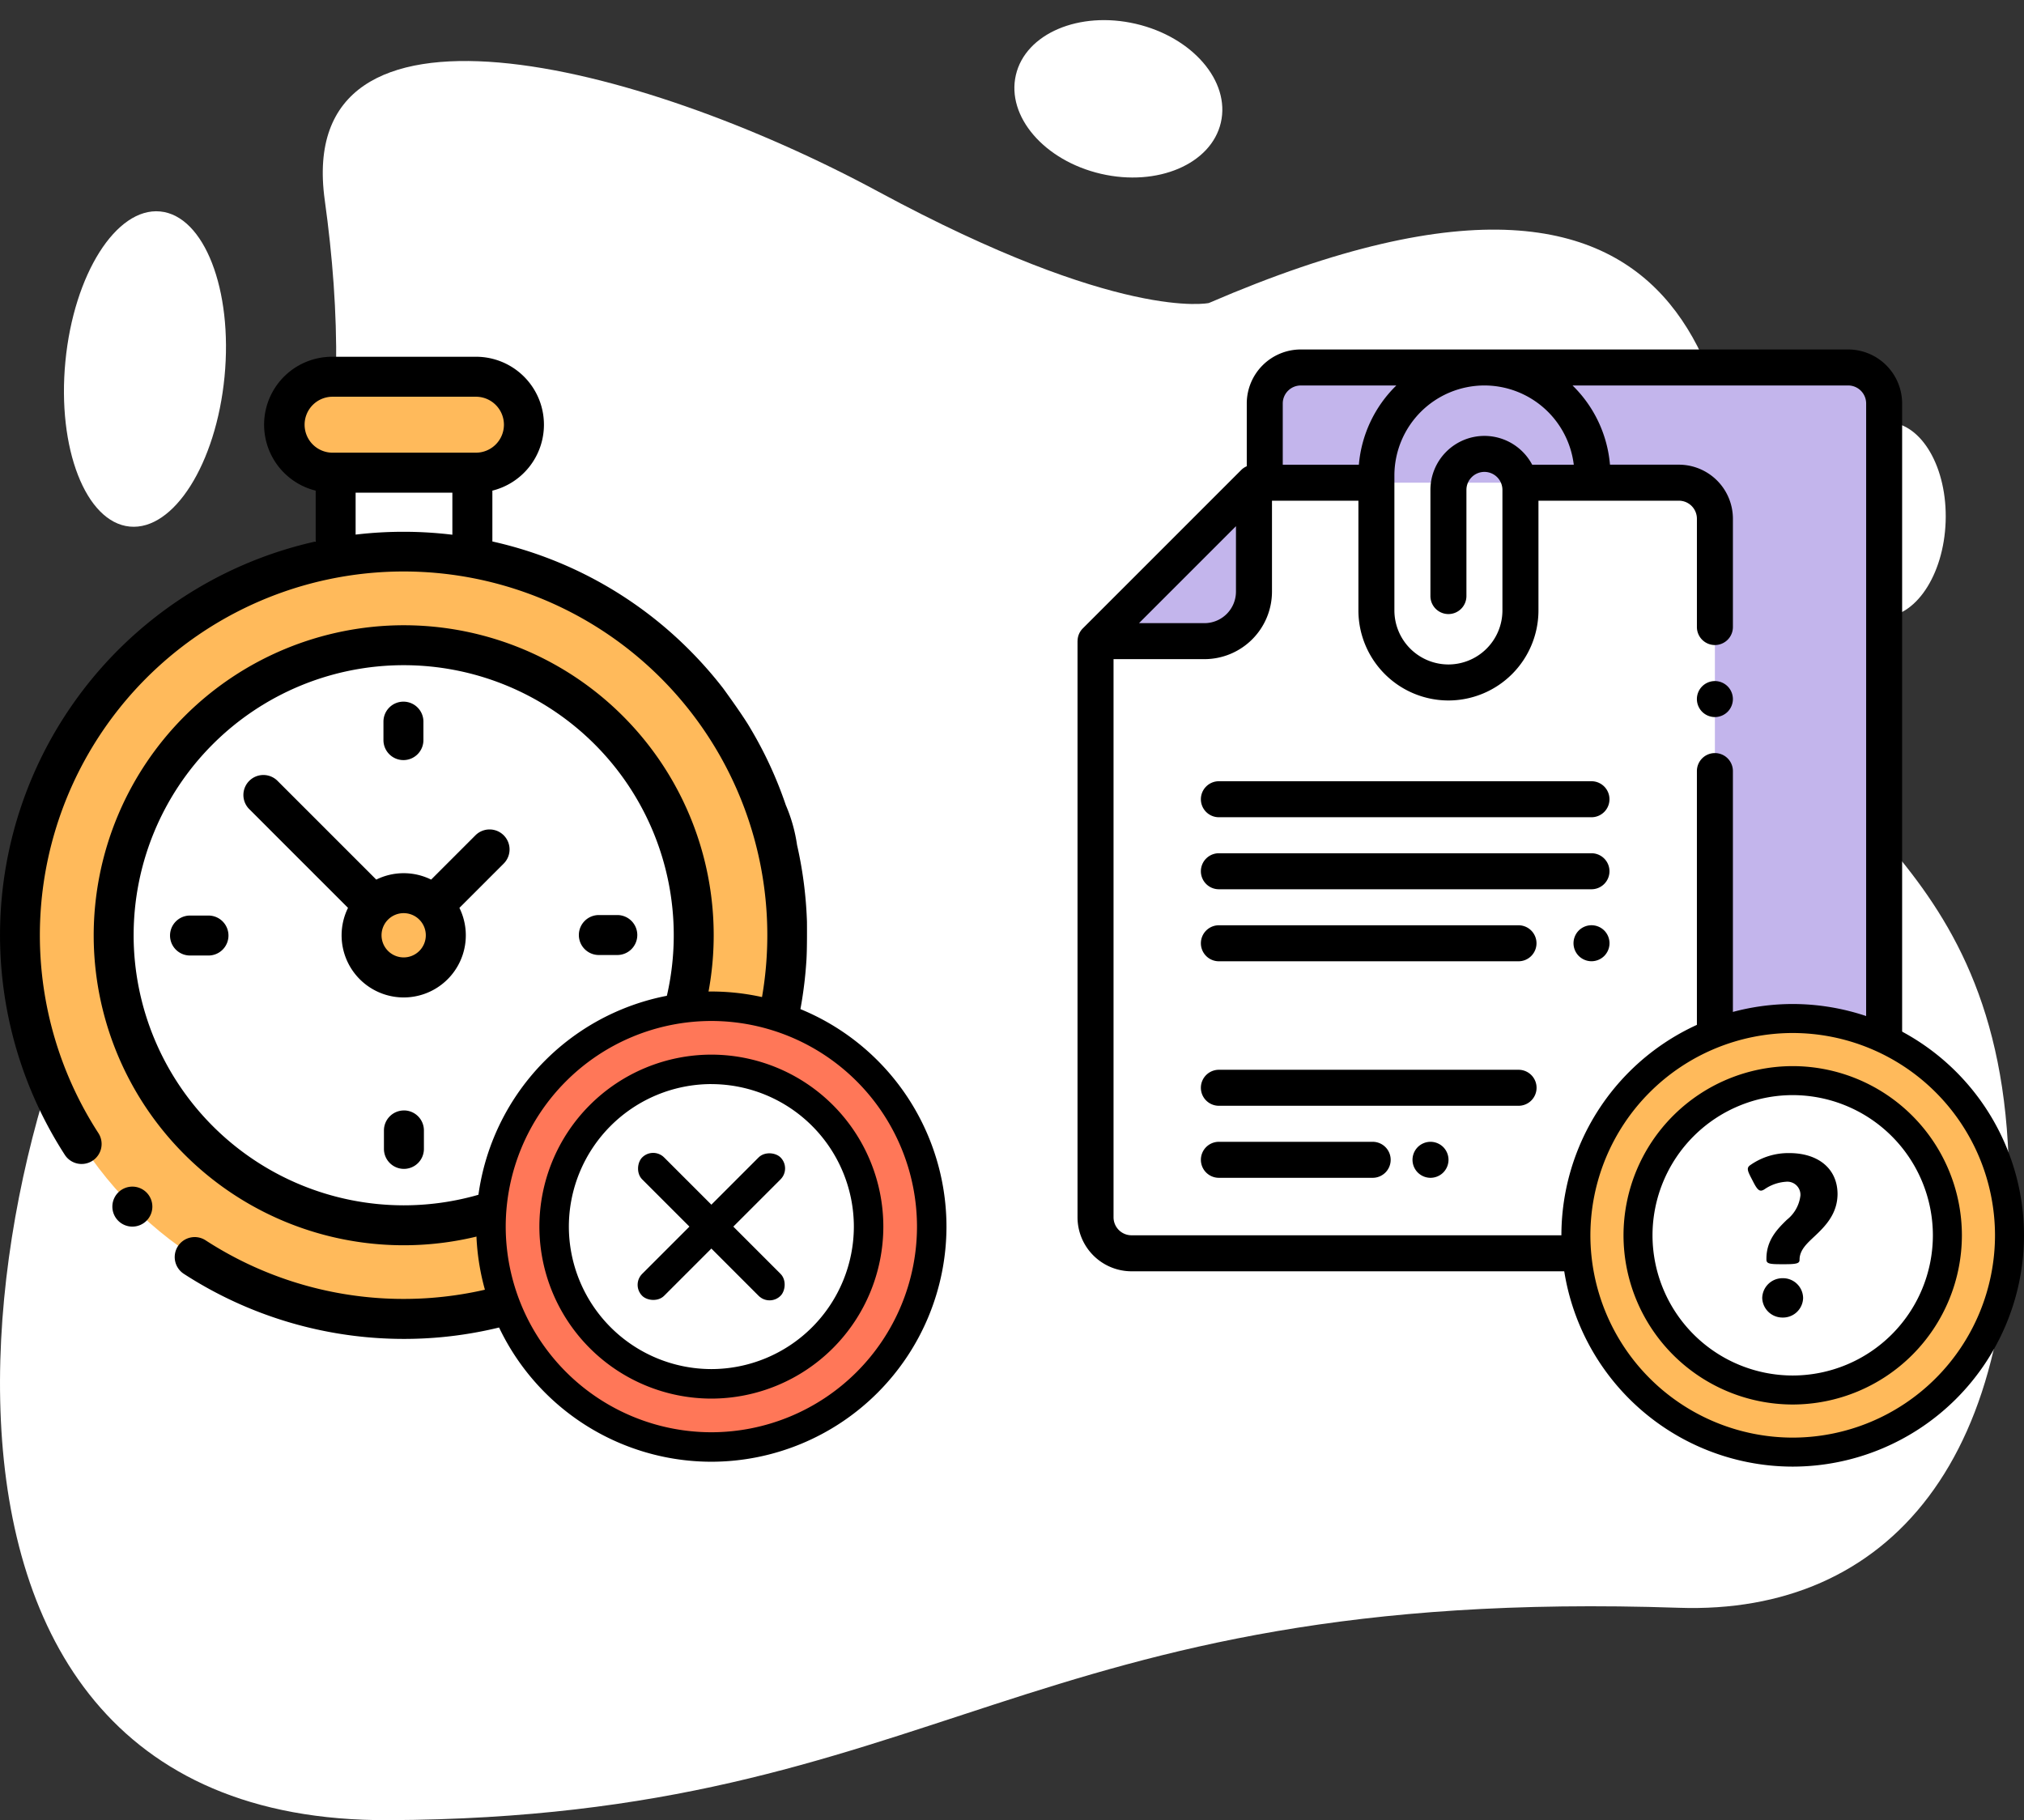 <svg xmlns="http://www.w3.org/2000/svg" width="278" height="250" viewBox="0 0 278 250">
  <rect x="0" y="0" width="278" height="250" fill="#333333" stroke="none"/>
  <g id="t3-i6" transform="translate(-1082 -196)">
    <g id="Group_90894" data-name="Group 90894" transform="translate(2244.146 333.8)">
      <g id="Group_90884" data-name="Group 90884" transform="translate(-1162.146 -129.421)">
        <path id="Path_135075" data-name="Path 135075" d="M-996.111-82.371s-12.192,2.63-45.382-15.291-80.345-29.768-76.047,1.17.768,60.6-22.973,90.287-44.2,132.576,31.733,132.213,86.67-32.244,177.227-29.17c28.712.975,47.7-20.407,45.183-63.8s-33.26-46.186-35.357-72.332S-924.366-113.351-996.111-82.371Z" transform="translate(1162.147 115.612)" fill="#fff"/>
      </g>
      <g id="Group_90885" data-name="Group 90885" transform="translate(-912.106 -80.105)">
        <ellipse id="Ellipse_4286" data-name="Ellipse 4286" cx="13.385" cy="8.37" rx="13.385" ry="8.37" transform="translate(0 26.754) rotate(-88)" fill="#fff"/>
      </g>
      <g id="Group_90886" data-name="Group 90886" transform="translate(-1155.255 -109.813)">
        <ellipse id="Ellipse_4287" data-name="Ellipse 4287" cx="21.742" cy="10.979" rx="21.742" ry="10.979" transform="translate(0 43.282) rotate(-84.476)" fill="#fff"/>
      </g>
      <g id="Group_90887" data-name="Group 90887" transform="translate(-1025.006 -137.8)">
        <ellipse id="Ellipse_4288" data-name="Ellipse 4288" cx="10.576" cy="14.454" rx="10.576" ry="14.454" transform="matrix(0.226, -0.974, 0.974, 0.226, 0, 20.607)" fill="#fff"/>
      </g>
    </g>
    <g id="Group_90874" data-name="Group 90874" transform="translate(3549.915 -537.131)">
      <g id="Group_90872" data-name="Group 90872" transform="translate(-2467.915 782.131)">
        <g id="Group_90871" data-name="Group 90871" transform="translate(2.743 2.744)">
          <rect id="Rectangle_31342" data-name="Rectangle 31342" width="18.78" height="10.837" transform="translate(43.356 13.177)" fill="#fff"/>
          <path id="Path_135048" data-name="Path 135048" d="M-2397.2,798.428a6.589,6.589,0,0,0,6.588-6.588h0a6.589,6.589,0,0,0-6.588-6.589h-19.764a6.588,6.588,0,0,0-6.588,6.589h0a6.588,6.588,0,0,0,6.588,6.588Z" transform="translate(2459.831 -785.25)" fill="#ffba5b"/>
          <circle id="Ellipse_4281" data-name="Ellipse 4281" cx="52.704" cy="52.704" r="52.704" transform="translate(0 24.014)" fill="#ffba5b"/>
          <circle id="Ellipse_4282" data-name="Ellipse 4282" cx="39.838" cy="39.838" r="39.838" transform="translate(12.865 36.879)" fill="#fff"/>
          <circle id="Ellipse_4283" data-name="Ellipse 4283" cx="5.785" cy="5.785" r="5.785" transform="translate(46.919 70.933)" fill="#ffba5b"/>
        </g>
        <path id="Path_135049" data-name="Path 135049" d="M-2449.563,912.517a2.746,2.746,0,0,0-.806,1.944,2.748,2.748,0,0,0,2.748,2.745,2.747,2.747,0,0,0,2.745-2.748,2.746,2.746,0,0,0-2.748-2.745A2.756,2.756,0,0,0-2449.563,912.517Z" transform="translate(2465.802 -797.73)"/>
        <path id="Path_135050" data-name="Path 135050" d="M-2453.284,866.635h0a42.578,42.578,0,0,0,42.579,42.579,42.579,42.579,0,0,0,42.579-42.579,42.579,42.579,0,0,0-42.579-42.579A42.63,42.63,0,0,0-2453.284,866.635Zm5.486,0a37.093,37.093,0,0,1,37.093-37.093,37.093,37.093,0,0,1,37.093,37.093,37.093,37.093,0,0,1-37.093,37.094A37.134,37.134,0,0,1-2447.8,866.637Z" transform="translate(2466.153 -787.178)"/>
        <path id="Path_135051" data-name="Path 135051" d="M-2425.257,848.208a2.746,2.746,0,0,0-3.81,0,2.745,2.745,0,0,0-.072,3.882l.4.4h0l13.2,13.2a8.527,8.527,0,0,0,0,7.546,8.529,8.529,0,0,0,11.422,3.877,8.53,8.53,0,0,0,3.878-11.424l6.085-6.084a2.746,2.746,0,0,0,0-3.883,2.745,2.745,0,0,0-3.882,0l-6.085,6.085a8.508,8.508,0,0,0-7.537,0l-13.6-13.6Zm17.365,24.286a3.045,3.045,0,0,1-3.042-3.04,3.04,3.04,0,0,1,3.04-3.04,3.04,3.04,0,0,1,3.04,3.04,3.04,3.04,0,0,1-3.04,3.04Z" transform="translate(2463.339 -789.993)"/>
        <path id="Path_135052" data-name="Path 135052" d="M-2441.365,872.13a2.745,2.745,0,0,0,2.744,2.745h2.539a2.745,2.745,0,0,0,2.744-2.745,2.745,2.745,0,0,0-2.744-2.744h-2.539A2.745,2.745,0,0,0-2441.365,872.13Z" transform="translate(2464.719 -792.635)"/>
        <path id="Path_135053" data-name="Path 135053" d="M-2377.526,872.052a2.745,2.745,0,0,0,2.744,2.745h2.538a2.745,2.745,0,0,0,2.745-2.745,2.745,2.745,0,0,0-2.745-2.744h-2.538A2.744,2.744,0,0,0-2377.526,872.052Z" transform="translate(2457.033 -792.626)"/>
        <path id="Path_135054" data-name="Path 135054" d="M-2405.294,844.013a2.745,2.745,0,0,0,2.745-2.744v-2.538h0a2.745,2.745,0,0,0-2.745-2.745,2.745,2.745,0,0,0-2.745,2.745v2.538a2.745,2.745,0,0,0,2.745,2.744Z" transform="translate(2460.707 -788.614)"/>
        <path id="Path_135055" data-name="Path 135055" d="M-2405.217,899.821a2.746,2.746,0,0,0-2.745,2.745V905.1a2.745,2.745,0,0,0,2.745,2.745,2.745,2.745,0,0,0,2.745-2.745v-2.538a2.745,2.745,0,0,0-2.745-2.745Z" transform="translate(2460.697 -796.299)"/>
        <path id="Path_135056" data-name="Path 135056" d="M-2459.01,891.753a2.745,2.745,0,0,0,3.8.807,2.746,2.746,0,0,0,.808-3.8,49.957,49.957,0,0,1,.02-54.38,49.958,49.958,0,0,1,69.107-14.7,49.959,49.959,0,0,1,14.695,69.107,49.958,49.958,0,0,1-69.107,14.694,2.745,2.745,0,0,0-3.778.8,2.745,2.745,0,0,0,.781,3.8,55.591,55.591,0,0,0,30.26,8.95q2.722,0,5.441-.268a55.441,55.441,0,0,0,46.353-35.5c.4-1.019,1.751-5.49,1.751-5.49a55.78,55.78,0,0,0,1.714-10.55c.127-1.584.087-5.491.087-5.491a55.812,55.812,0,0,0-1.362-10.55,21.624,21.624,0,0,0-1.551-5.491,55.075,55.075,0,0,0-4.872-10.55c-.994-1.735-3.735-5.48-3.735-5.48a55.786,55.786,0,0,0-4.661-5.29,55.124,55.124,0,0,0-27.028-14.869V800.52a9.332,9.332,0,0,0,7.083-9.064,9.333,9.333,0,0,0-9.34-9.325H-2422.3a9.334,9.334,0,0,0-9.065,7.084,9.332,9.332,0,0,0,6.809,11.306V807.5a55.409,55.409,0,0,0-43.083,48.58A55.62,55.62,0,0,0-2459.01,891.753Zm39.94-90.957h13.289v5.781a55.911,55.911,0,0,0-13.289-.018Zm-3.238-5.489a3.844,3.844,0,0,1-3.769-3.769,3.843,3.843,0,0,1,3.769-3.916h19.766a3.846,3.846,0,0,1,3.843,3.843h0a3.849,3.849,0,0,1-3.842,3.842Z" transform="translate(2467.915 -782.131)"/>
      </g>
      <g id="Group_90873" data-name="Group 90873" transform="translate(-2402.503 869.313)">
        <path id="Path_135057" data-name="Path 135057" d="M-2360.98,883.545a30.27,30.27,0,0,0-30.269,30.27,30.27,30.27,0,0,0,30.269,30.269,30.27,30.27,0,0,0,30.269-30.269A30.27,30.27,0,0,0-2360.98,883.545Zm0,51.868a21.6,21.6,0,0,1-21.6-21.6,21.6,21.6,0,0,1,21.6-21.6,21.6,21.6,0,0,1,21.6,21.6A21.6,21.6,0,0,1-2360.98,935.413Z" transform="translate(2393.274 -881.521)" fill="#ff7758"/>
        <circle id="Ellipse_4284" data-name="Ellipse 4284" cx="21.598" cy="21.598" r="21.598" transform="translate(10.697 10.696)" fill="#fff"/>
        <path id="Path_135058" data-name="Path 135058" d="M-2361.257,945.832a32.33,32.33,0,0,1-32.294-32.293,32.331,32.331,0,0,1,32.294-32.294,32.331,32.331,0,0,1,32.294,32.294A32.33,32.33,0,0,1-2361.257,945.832Zm0-60.539a28.277,28.277,0,0,0-28.245,28.245,28.277,28.277,0,0,0,28.245,28.245,28.276,28.276,0,0,0,28.245-28.245A28.276,28.276,0,0,0-2361.257,885.293Zm0,51.867a23.648,23.648,0,0,1-23.621-23.622,23.648,23.648,0,0,1,23.621-23.622,23.649,23.649,0,0,1,23.622,23.622A23.649,23.649,0,0,1-2361.257,937.16Zm0-43.2a19.6,19.6,0,0,0-19.572,19.573,19.6,19.6,0,0,0,19.572,19.573,19.6,19.6,0,0,0,19.573-19.573A19.6,19.6,0,0,0-2361.257,893.965Z" transform="translate(2393.551 -881.244)"/>
        <rect id="Rectangle_31343" data-name="Rectangle 31343" width="26.877" height="4.262" rx="2.131" transform="translate(21.285 40.29) rotate(-45)"/>
        <rect id="Rectangle_31344" data-name="Rectangle 31344" width="26.877" height="4.262" rx="2.131" transform="translate(24.299 21.285) rotate(45)"/>
      </g>
    </g>
    <g id="Group_90880" data-name="Group 90880" transform="translate(3700.353 -746.012)">
      <g id="Group_90877" data-name="Group 90877" transform="translate(-2470.353 990.012)">
        <g id="Group_90875" data-name="Group 90875" transform="translate(2.473 2.473)">
          <path id="Path_135059" data-name="Path 135059" d="M-2435.686,1098.713h75.178a4.946,4.946,0,0,0,4.946-4.945V997.815a4.946,4.946,0,0,0-4.946-4.945h-75.178a4.946,4.946,0,0,0-4.947,4.945v95.952A4.946,4.946,0,0,0-2435.686,1098.713Z" transform="translate(2463.878 -992.87)" fill="#c3b5ec"/>
          <path id="Path_135060" data-name="Path 135060" d="M-2445.733,1011.16h58.363a4.946,4.946,0,0,1,4.946,4.945v95.952a4.946,4.946,0,0,1-4.946,4.946h-75.179a4.945,4.945,0,0,1-4.945-4.946v-79.135Z" transform="translate(2467.495 -995.333)" fill="#fff"/>
          <path id="Path_135061" data-name="Path 135061" d="M-2467.5,1032.922h14.961a6.8,6.8,0,0,0,6.8-6.8V1011.16Z" transform="translate(2467.495 -995.333)" fill="#c3b5ec"/>
        </g>
        <g id="Group_90876" data-name="Group 90876">
          <path id="Path_135062" data-name="Path 135062" d="M-2364.51,990.012h-75.178a7.427,7.427,0,0,0-7.419,7.418v8.622a2.44,2.44,0,0,0-.759.51l-21.763,21.762a2.465,2.465,0,0,0-.718,1.747l-.006,0v79.135a7.427,7.427,0,0,0,7.418,7.419h75.179a7.427,7.427,0,0,0,7.418-7.419V1100.8h15.827a7.427,7.427,0,0,0,7.419-7.419V997.43A7.427,7.427,0,0,0-2364.51,990.012Zm-37.681,15.827h-5.714a7.426,7.426,0,0,0-6.56-3.956,7.427,7.427,0,0,0-7.418,7.419v14.579a2.474,2.474,0,0,0,2.473,2.473,2.474,2.474,0,0,0,2.473-2.473V1009.3a2.475,2.475,0,0,1,2.472-2.473,2.476,2.476,0,0,1,2.473,2.473v16.557a7.427,7.427,0,0,1-7.419,7.419,7.427,7.427,0,0,1-7.419-7.419v-18.536a12.379,12.379,0,0,1,12.365-12.365A12.38,12.38,0,0,1-2402.191,1005.839Zm-37.5-10.881h13.126a17.262,17.262,0,0,0-5.145,10.881h-10.454V997.43A2.476,2.476,0,0,1-2439.688,994.958Zm-8.9,19.324v8.992a4.333,4.333,0,0,1-4.327,4.328h-8.991Zm86.555,79.1a2.476,2.476,0,0,1-2.473,2.472h-15.827v-47.934a2.473,2.473,0,0,0-2.473-2.473,2.473,2.473,0,0,0-2.472,2.473v61.288a2.476,2.476,0,0,1-2.473,2.472h-75.179a2.475,2.475,0,0,1-2.473-2.472v-76.663h12.489a9.283,9.283,0,0,0,9.273-9.273v-12.489h11.871v15.073a12.379,12.379,0,0,0,12.365,12.366,12.379,12.379,0,0,0,12.365-12.366v-15.073h19.29a2.476,2.476,0,0,1,2.473,2.472v14.881a2.472,2.472,0,0,0,2.472,2.472,2.473,2.473,0,0,0,2.473-2.472v-14.881a7.427,7.427,0,0,0-7.418-7.419h-9.466a17.259,17.259,0,0,0-5.144-10.881h37.856a2.476,2.476,0,0,1,2.473,2.472Z" transform="translate(2470.353 -990.012)"/>
          <path id="Path_135063" data-name="Path 135063" d="M-2448.3,1074.92h51.175a2.474,2.474,0,0,0,2.473-2.473,2.474,2.474,0,0,0-2.473-2.473H-2448.3a2.474,2.474,0,0,0-2.473,2.473A2.474,2.474,0,0,0-2448.3,1074.92Z" transform="translate(2467.716 -1000.78)"/>
          <path id="Path_135064" data-name="Path 135064" d="M-2448.3,1086.351h41.152a2.474,2.474,0,0,0,2.473-2.473,2.474,2.474,0,0,0-2.473-2.473H-2448.3a2.473,2.473,0,0,0-2.472,2.473A2.473,2.473,0,0,0-2448.3,1086.351Z" transform="translate(2467.716 -1002.319)"/>
          <path id="Path_135065" data-name="Path 135065" d="M-2448.3,1109.287h41.161a2.473,2.473,0,0,0,2.473-2.472,2.473,2.473,0,0,0-2.473-2.473H-2448.3a2.473,2.473,0,0,0-2.473,2.473A2.473,2.473,0,0,0-2448.3,1109.287Z" transform="translate(2467.716 -1005.408)"/>
          <path id="Path_135066" data-name="Path 135066" d="M-2448.3,1120.721h21.123a2.474,2.474,0,0,0,2.473-2.473,2.474,2.474,0,0,0-2.473-2.473H-2448.3a2.473,2.473,0,0,0-2.472,2.473A2.473,2.473,0,0,0-2448.3,1120.721Z" transform="translate(2467.716 -1006.948)"/>
          <path id="Path_135067" data-name="Path 135067" d="M-2389.156,1081.4a2.5,2.5,0,0,0-1.748.724,2.5,2.5,0,0,0-.724,1.749,2.489,2.489,0,0,0,.724,1.748,2.492,2.492,0,0,0,1.748.725,2.491,2.491,0,0,0,1.749-.725,2.492,2.492,0,0,0,.724-1.748,2.492,2.492,0,0,0-.724-1.749A2.494,2.494,0,0,0-2389.156,1081.4Z" transform="translate(2459.752 -1002.319)"/>
          <path id="Path_135068" data-name="Path 135068" d="M-2414.71,1115.775a2.492,2.492,0,0,0-1.748.724,2.493,2.493,0,0,0-.725,1.749,2.488,2.488,0,0,0,.725,1.748,2.489,2.489,0,0,0,1.748.725,2.492,2.492,0,0,0,1.749-.725,2.491,2.491,0,0,0,.724-1.748,2.5,2.5,0,0,0-.724-1.749A2.5,2.5,0,0,0-2414.71,1115.775Z" transform="translate(2463.193 -1006.948)"/>
          <path id="Path_135069" data-name="Path 135069" d="M-2448.3,1063.488h51.175a2.473,2.473,0,0,0,2.473-2.472,2.474,2.474,0,0,0-2.473-2.473H-2448.3a2.474,2.474,0,0,0-2.473,2.473A2.473,2.473,0,0,0-2448.3,1063.488Z" transform="translate(2467.716 -999.24)"/>
          <path id="Path_135070" data-name="Path 135070" d="M-2369.572,1042.644a2.49,2.49,0,0,0-1.748.725,2.489,2.489,0,0,0-.724,1.748,2.492,2.492,0,0,0,.724,1.749,2.493,2.493,0,0,0,1.748.724,2.5,2.5,0,0,0,1.749-.724,2.5,2.5,0,0,0,.724-1.749,2.493,2.493,0,0,0-.724-1.748A2.492,2.492,0,0,0-2369.572,1042.644Z" transform="translate(2457.115 -997.1)"/>
        </g>
      </g>
      <g id="Group_90879" data-name="Group 90879" transform="translate(-2403.893 1079.913)">
        <path id="Path_135071" data-name="Path 135071" d="M-2361.471,1096.2a29.778,29.778,0,0,0-29.778,29.779,29.778,29.778,0,0,0,29.778,29.778,29.778,29.778,0,0,0,29.778-29.778A29.778,29.778,0,0,0-2361.471,1096.2Zm0,51.026a21.247,21.247,0,0,1-21.247-21.247,21.247,21.247,0,0,1,21.247-21.247,21.247,21.247,0,0,1,21.247,21.247A21.247,21.247,0,0,1-2361.471,1147.229Z" transform="translate(2393.241 -1094.213)" fill="#ffba5b"/>
        <circle id="Ellipse_4285" data-name="Ellipse 4285" cx="21.247" cy="21.247" r="21.247" transform="translate(10.523 10.523)" fill="#fff"/>
        <g id="Group_90878" data-name="Group 90878" transform="translate(25.608 20.476)">
          <path id="Path_135072" data-name="Path 135072" d="M-2363.538,1120.893c-.487-.947-.579-1.313-.122-1.649a9.1,9.1,0,0,1,5.4-1.679c3.937,0,6.592,2.106,6.624,5.586,0,2.747-1.68,4.457-3.144,5.831-1.039.977-2.075,1.892-2.075,3.235,0,.459-.275.611-1.986.611h-.579c-1.589,0-1.984-.092-1.984-.641v-.121c0-2.565,1.525-4.091,2.808-5.343a4.981,4.981,0,0,0,1.862-3.326,1.8,1.8,0,0,0-2.015-1.892,5.868,5.868,0,0,0-2.93,1.037c-.579.367-.885.214-1.464-.884Zm4.364,13.857a2.763,2.763,0,0,1,2.809,2.716,2.758,2.758,0,0,1-2.809,2.687,2.778,2.778,0,0,1-2.808-2.687A2.784,2.784,0,0,1-2359.174,1134.75Z" transform="translate(2363.958 -1117.565)"/>
        </g>
        <path id="Path_135073" data-name="Path 135073" d="M-2361.781,1157.442a31.805,31.805,0,0,1-31.77-31.769,31.806,31.806,0,0,1,31.77-31.77,31.806,31.806,0,0,1,31.77,31.77A31.806,31.806,0,0,1-2361.781,1157.442Zm0-59.556a27.818,27.818,0,0,0-27.787,27.787,27.818,27.818,0,0,0,27.787,27.786,27.817,27.817,0,0,0,27.787-27.786A27.818,27.818,0,0,0-2361.781,1097.886Zm0,51.025a23.264,23.264,0,0,1-23.238-23.238,23.265,23.265,0,0,1,23.238-23.239,23.265,23.265,0,0,1,23.239,23.239A23.264,23.264,0,0,1-2361.781,1148.911Zm0-42.494a19.278,19.278,0,0,0-19.255,19.256,19.276,19.276,0,0,0,19.255,19.255,19.276,19.276,0,0,0,19.255-19.255A19.278,19.278,0,0,0-2361.781,1106.417Z" transform="translate(2393.551 -1093.903)"/>
      </g>
    </g>
  </g>
</svg>
